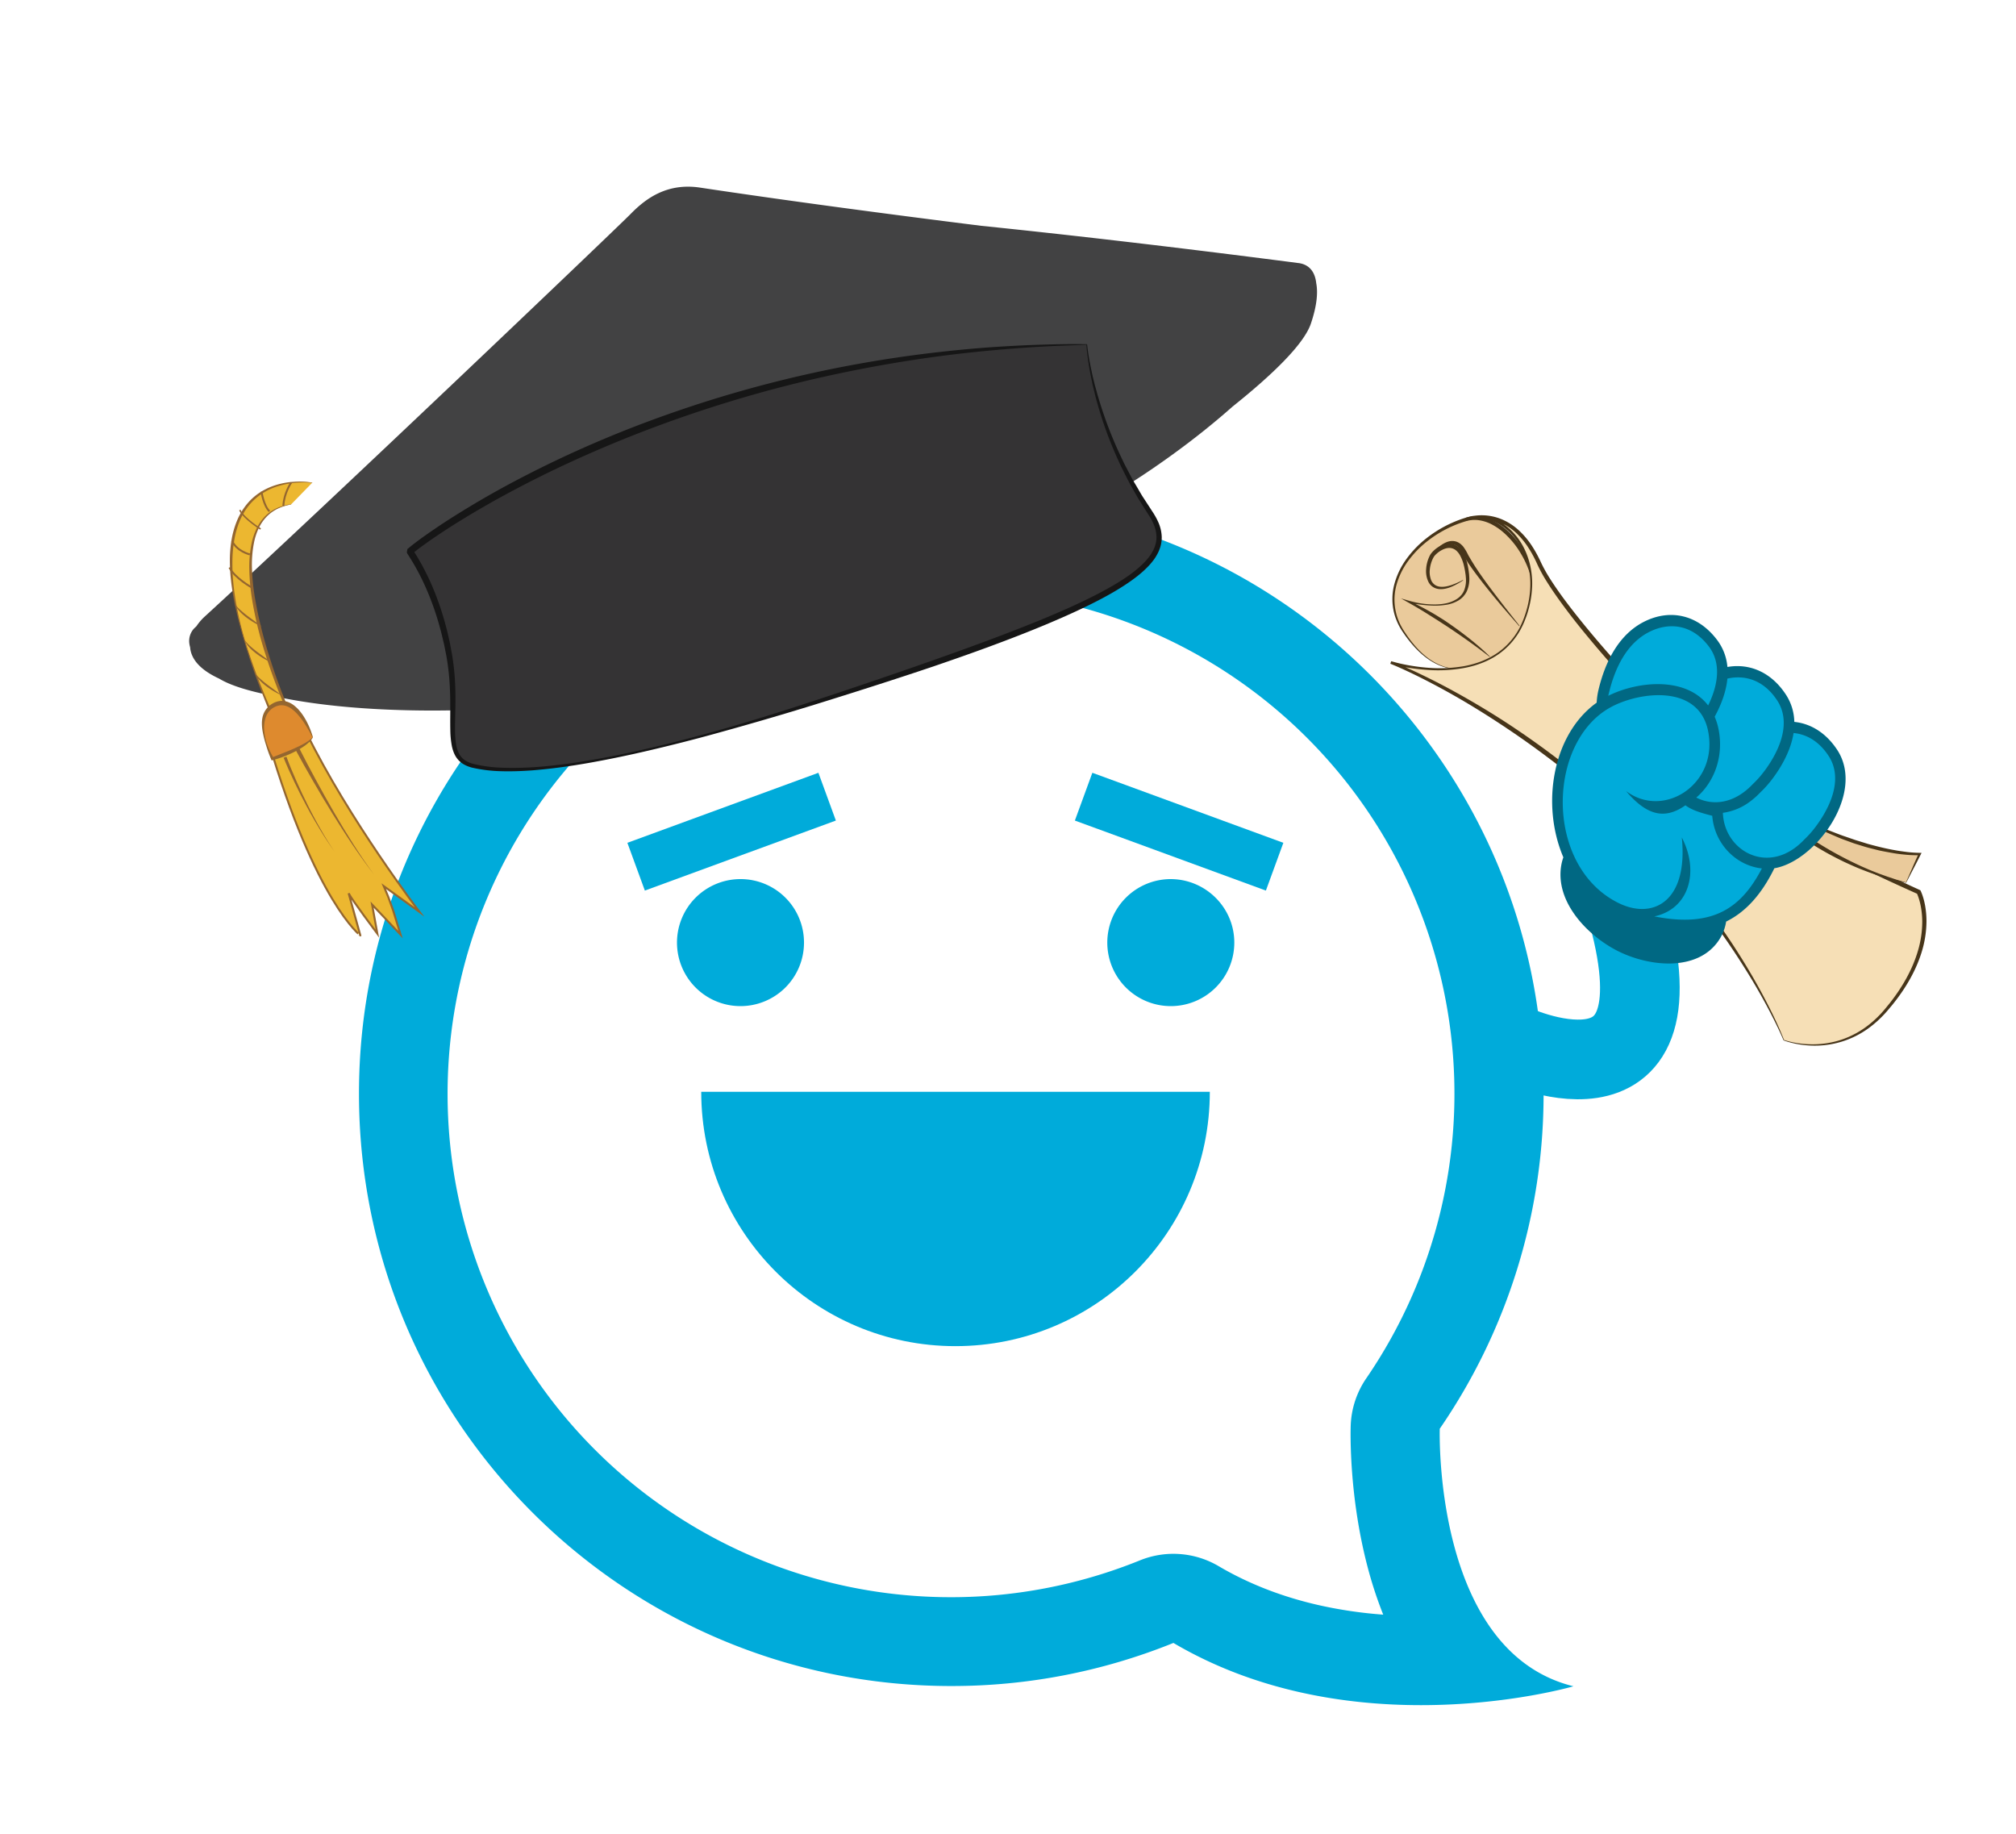 <svg id="Layer_1" data-name="Layer 1" xmlns="http://www.w3.org/2000/svg" viewBox="0 0 2000 1819.29"><defs><style>.cls-1,.cls-17,.cls-18{fill:none;}.cls-1{stroke:#00abda;stroke-width:79px;}.cls-1,.cls-15,.cls-17,.cls-18{stroke-miterlimit:10;}.cls-1,.cls-7,.cls-8{fill-rule:evenodd;}.cls-2{fill:#eaca9b;}.cls-3{fill:#473519;}.cls-4{fill:#f6dfb6;}.cls-5{fill:#ce3a35;}.cls-6{fill:#7a1e20;}.cls-7{fill:#006883;}.cls-8,.cls-9{fill:#00abda;}.cls-10{fill:#424243;}.cls-11{fill:#343334;}.cls-12{fill:#161616;}.cls-13,.cls-15{fill:#ecb730;}.cls-14{fill:#94662f;}.cls-15,.cls-17,.cls-18{stroke:#94662f;}.cls-15{stroke-width:1.98px;}.cls-16{fill:#de8a2e;}.cls-17{stroke-width:1.9px;}.cls-18{stroke-width:1.47px;}</style></defs><title>Mesa de trabajo 19</title><path class="cls-1" d="M1498.75,1034.59s174.24,83.76,116.32-128.32"/><path class="cls-2" d="M1469.87,660c-20.23,6.43-49,9.95-77.83-34-28.66-43.65,10.39-95.12,62-110.77S1573.1,627.15,1469.87,660Z"/><path class="cls-3" d="M1469.93,660.17a83.68,83.68,0,0,1-13.72,3.24,55.38,55.38,0,0,1-14.09.24,51.29,51.29,0,0,1-13.66-3.48,60.92,60.92,0,0,1-12.34-6.89c-7.7-5.5-14.19-12.52-19.9-20l-2.11-2.84-2-2.91a64.32,64.32,0,0,1-3.75-6,56.68,56.68,0,0,1-3-6.45,54,54,0,0,1-2.26-6.79,57.26,57.26,0,0,1,.07-28.4,76.11,76.11,0,0,1,12.3-25.66,102.51,102.51,0,0,1,19.8-20.43,119.94,119.94,0,0,1,37.64-19.91,33.46,33.46,0,0,1,14.64-1.45,43.32,43.32,0,0,1,14,4.3,61,61,0,0,1,12.12,8,81.22,81.22,0,0,1,10.18,10.22,88.16,88.16,0,0,1,8.32,11.72,97.54,97.54,0,0,1,11,26.44,87.43,87.43,0,0,1,2.3,14.19,76,76,0,0,1-.3,14.39,63.82,63.82,0,0,1-9.53,26.87,67.22,67.22,0,0,1-20.08,19.91A101.27,101.27,0,0,1,1469.93,660.17Zm-.12-.38A94.2,94.2,0,0,0,1495,647.58a64.79,64.79,0,0,0,18.86-20.19,61.06,61.06,0,0,0,8.06-26.12A80.14,80.14,0,0,0,1519.3,574a95.84,95.84,0,0,0-10.74-25.29,85.85,85.85,0,0,0-17.53-21,59.09,59.09,0,0,0-11.26-7.61A39.84,39.84,0,0,0,1467,516a29.82,29.82,0,0,0-13.16,1.14,114,114,0,0,0-13,4.8A115.17,115.17,0,0,0,1417,536.06a99.73,99.73,0,0,0-19.49,19.66,73.7,73.7,0,0,0-12.17,24.69,55,55,0,0,0-.38,27.33,52.49,52.49,0,0,0,2,6.6,56,56,0,0,0,2.85,6.32,63.63,63.63,0,0,0,3.56,6l1.94,2.91,2,2.85c5.49,7.53,11.72,14.62,19.21,20.21a59.41,59.41,0,0,0,12.07,7c1.07.47,2.17.86,3.26,1.27s2.22.75,3.35,1a43.54,43.54,0,0,0,6.88,1.33,54.53,54.53,0,0,0,14-.24A82.4,82.4,0,0,0,1469.81,659.79Z"/><path class="cls-4" d="M1769.59,1031.71s-44.37-114.31-162.27-223.56-227.55-151-227.55-151,106.17,32.36,133.54-45.67c22.66-64.63-26.23-110.07-59.22-96.23,0,0,44.9-18.27,72.64,43.24s194.78,232.61,249.63,263.34,127.11,63,127.11,63,25.66,49.79-32.81,117.6C1826.06,1054.12,1769.59,1031.71,1769.59,1031.71Z"/><path class="cls-3" d="M1769.41,1031.9l-1.77-4.05-1.77-3.93c-1.21-2.61-2.45-5.2-3.71-7.79q-3.79-7.74-7.82-15.37-8.08-15.24-17-30c-11.95-19.64-24.64-38.82-38.38-57.23s-28.31-36.19-43.57-53.35-31.46-33.45-48.26-49.08-34.32-30.53-52.29-44.82q-3.35-2.71-6.76-5.33l-6.81-5.28-6.88-5.18c-2.28-1.73-4.58-3.45-6.91-5.13q-13.86-10.22-28.12-19.89c-19-12.85-38.44-25.15-58.44-36.45q-15-8.49-30.38-16.24-7.69-3.88-15.5-7.51c-5.2-2.41-10.45-4.77-15.73-6.89l.85-2.51A164.29,164.29,0,0,0,1398,660c6,1.06,12.11,1.86,18.21,2.33a142.64,142.64,0,0,0,36.57-1.62c12-2.24,23.68-6.61,33.62-13.68a69.49,69.49,0,0,0,22.91-27.91,98.13,98.13,0,0,0,6-17.27,93.74,93.74,0,0,0,2.74-18.07,77,77,0,0,0-6.33-35.6c-5-11-12.86-20.89-23.09-27.28a43.71,43.71,0,0,0-16.63-6.33,32.14,32.14,0,0,0-17.34,2.07l-1.14-2.77a35.13,35.13,0,0,1,4.72-1.42,48,48,0,0,1,4.76-.87,51.76,51.76,0,0,1,28.38,4.2,59,59,0,0,1,15.95,10.8,81.41,81.41,0,0,1,12.3,14.7,121.66,121.66,0,0,1,9.15,16.71,148.71,148.71,0,0,0,9,16.14c6.65,10.46,14,20.52,21.65,30.37,15.3,19.68,31.56,38.65,48.27,57.2s33.92,36.67,51.5,54.42q13.18,13.3,26.67,26.3t27.28,25.64c9.22,8.41,18.58,16.65,28.14,24.62a347.57,347.57,0,0,0,29.58,22.53c2.58,1.71,5.15,3.27,7.85,4.77l8.19,4.53c5.48,3,10.95,6,16.49,8.85,11,5.83,22.18,11.47,33.35,17.07q33.51,16.74,67.63,32.31l.76.35.33.68a39.93,39.93,0,0,1,1.53,3.74c.44,1.23.83,2.47,1.19,3.71a73.49,73.49,0,0,1,1.72,7.55,88.68,88.68,0,0,1,1.27,15.33,105.66,105.66,0,0,1-4.72,30.16c-6,19.51-16.68,37.15-29.38,52.78l-4.87,5.78c-1.65,1.91-3.37,3.78-5.15,5.58a106.77,106.77,0,0,1-11.39,10.07,90.31,90.31,0,0,1-56.58,18.73,95.78,95.78,0,0,1-15-1.38q-3.72-.64-7.37-1.59-1.83-.46-3.63-1l-1.8-.59-.89-.31-.44-.17A3.65,3.65,0,0,1,1769.41,1031.9Zm.37-.38s.2,0,.35.1l.44.15.89.29,1.79.53c1.2.33,2.41.64,3.62.92,2.43.56,4.89,1,7.35,1.37a97.62,97.62,0,0,0,14.89,1,89.66,89.66,0,0,0,29.19-5.09,90.65,90.65,0,0,0,25.82-14.37,104.42,104.42,0,0,0,10.94-10c3.45-3.54,6.5-7.48,9.67-11.32,12.28-15.59,22.43-33,28-52a102.67,102.67,0,0,0,4.27-29,84.44,84.44,0,0,0-1.35-14.56,67.49,67.49,0,0,0-1.68-7.08c-.34-1.16-.72-2.3-1.13-3.43a34.45,34.45,0,0,0-1.34-3.19l1.09,1q-34.33-15.32-68.09-31.79-16.89-8.24-33.56-16.92c-5.57-2.88-11.09-5.86-16.61-8.82l-8.25-4.53c-2.77-1.52-5.56-3.19-8.2-4.94-5.33-3.47-10.44-7.19-15.44-11s-9.91-7.76-14.74-11.79c-9.64-8-19.06-16.35-28.32-24.81-18.53-16.9-36.49-34.4-54-52.3s-34.7-36.16-51.39-54.86q-12.53-14-24.63-28.41c-8-9.61-16-19.35-23.55-29.35s-14.94-20.2-21.62-30.92a149.36,149.36,0,0,1-9.11-16.7,117.76,117.76,0,0,0-8.71-16.25,78.79,78.79,0,0,0-11.53-14.16A55.62,55.62,0,0,0,1489.92,519a48,48,0,0,0-17.45-4.52,49.1,49.1,0,0,0-9.07.24c-1.5.18-3,.43-4.47.75a35.47,35.47,0,0,0-4.27,1.22l-1.15-2.77a35.21,35.21,0,0,1,18.92-2.05,46.26,46.26,0,0,1,17.58,6.92c10.64,6.84,18.68,17.15,23.64,28.59a79.78,79.78,0,0,1,6.21,36.53,98.37,98.37,0,0,1-2.89,18.39,99.44,99.44,0,0,1-6.17,17.56,72.21,72.21,0,0,1-23.46,28.55c-10.15,7.28-22.08,11.73-34.24,14.08a144.27,144.27,0,0,1-37,2q-9.27-.61-18.45-2.09a171.87,171.87,0,0,1-18.22-3.91l.86-2.51c5.43,2.1,10.72,4.38,16,6.73s10.5,4.8,15.69,7.32q15.57,7.54,30.75,15.88t30,17.3c9.87,6,19.63,12.15,29.21,18.59a849.42,849.42,0,0,1,108.35,86c16.86,15.78,32.91,32.42,48.21,49.71,7.59,8.7,15,17.5,22.2,26.57,3.63,4.48,7.1,9.1,10.63,13.66s6.94,9.22,10.27,13.93q10.15,14,19.57,28.54t18.07,29.5q8.63,15,16.41,30.44c2.58,5.15,5.12,10.33,7.49,15.58q1.79,3.93,3.49,7.91l1.67,4,.82,2,.39,1A7.13,7.13,0,0,1,1769.78,1031.52Z"/><path class="cls-3" d="M1477.91,651.59q-9.65-7.44-19.52-14.52t-20-13.84c-3.34-2.29-6.78-4.41-10.15-6.64l-5.13-3.24c-1.7-1.11-3.41-2.18-5.13-3.24-6.81-4.37-13.8-8.46-20.86-12.44l-7.27-4.1,8,2.32a91.21,91.21,0,0,0,24.31,3.67,56.67,56.67,0,0,0,12.21-1.07A32.39,32.39,0,0,0,1445.5,594a20.37,20.37,0,0,0,2.33-1.8,10.11,10.11,0,0,0,1-1c.33-.36.68-.7,1-1.07l.85-1.18a7.34,7.34,0,0,0,.78-1.21,16.9,16.9,0,0,0,1.25-2.61,27.77,27.77,0,0,0,1.58-11.52l-.27-3c-.1-1-.3-2-.43-3s-.33-2-.53-3-.38-2-.64-3a41.15,41.15,0,0,0-4.12-11,18.54,18.54,0,0,0-3.45-4.34,11,11,0,0,0-4.52-2.43c-3.31-.88-7.06.16-10.34,2a24.81,24.81,0,0,0-4.65,3.3,20.67,20.67,0,0,0-2,2,11,11,0,0,0-1.48,2.24,31.47,31.47,0,0,0-3.34,11.09,22.2,22.2,0,0,0,1.38,11.26,10.85,10.85,0,0,0,3.34,4.22,11,11,0,0,0,5.12,2c3.82.53,7.86-.43,11.71-1.67a77.74,77.74,0,0,0,11.27-5l.21.34a67.67,67.67,0,0,1-10.92,6.1c-.49.21-1,.43-1.46.62l-1.49.53a29.32,29.32,0,0,1-3.08.88,21.57,21.57,0,0,1-6.49.6,13.75,13.75,0,0,1-6.46-2.07,13.09,13.09,0,0,1-4.58-5.14,24.76,24.76,0,0,1-2.22-13,34.11,34.11,0,0,1,3.42-12.65,15.34,15.34,0,0,1,1.89-2.95,23.85,23.85,0,0,1,2.32-2.48,29,29,0,0,1,5.37-4,22.86,22.86,0,0,1,6.37-2.47,15.58,15.58,0,0,1,7.12.07,14.76,14.76,0,0,1,6.26,3.48,22.25,22.25,0,0,1,4.14,5.42,44.94,44.94,0,0,1,4.3,12.21c.25,1,.42,2.09.6,3.13s.36,2.08.48,3.13.28,2.08.36,3.15l.19,3.22a29.44,29.44,0,0,1-2.38,12.78,19.54,19.54,0,0,1-1.6,2.9,9.62,9.62,0,0,1-1,1.33l-1,1.28c-.38.4-.79.76-1.19,1.15a11.35,11.35,0,0,1-1.22,1.08,24.12,24.12,0,0,1-2.68,1.85,34.24,34.24,0,0,1-12,4.15,68.21,68.21,0,0,1-12.51.82,117.72,117.72,0,0,1-12.45-.95c-4.14-.52-8.23-1.2-12.34-2.11L1398,596c7.32,3.56,14.64,7.19,21.71,11.27,3.57,2,7,4.19,10.46,6.33s6.82,4.48,10.15,6.83q10,7,19.55,14.68c6.32,5.15,12.49,10.47,18.27,16.22Z"/><path class="cls-3" d="M1507.09,621.06l-.59-.72-.66-.76-1.31-1.51-2.66-3L1496.6,609q-5.26-6.07-10.45-12.21c-6.87-8.23-13.63-16.56-20.11-25.14-3.26-4.27-6.4-8.65-9.47-13.11-1.43-2.32-3-4.53-4.22-7a56.62,56.62,0,0,0-3.79-6.67,14.89,14.89,0,0,0-2.37-2.62,11.48,11.48,0,0,0-2.91-1.73,10.33,10.33,0,0,0-3.34-.65,15.35,15.35,0,0,0-3.58.43,26,26,0,0,0-7,3.06A47.22,47.22,0,0,0,1423,548l-.3-.26a34.64,34.64,0,0,1,5.65-5.9,25,25,0,0,1,7.23-4.26,15.78,15.78,0,0,1,4.31-.94,13.65,13.65,0,0,1,4.56.51,14,14,0,0,1,4.11,2.1,19,19,0,0,1,3.2,3.13,46.54,46.54,0,0,1,4.3,7.17l.91,1.73c.31.57.67,1.13,1,1.7l2,3.42c1.41,2.24,2.76,4.52,4.24,6.73s2.93,4.45,4.47,6.62c6.11,8.75,12.54,17.3,19.08,25.77,3.24,4.25,6.54,8.47,9.84,12.68l5,6.3,2.48,3.16,1.23,1.59.62.8c.2.27.42.59.61.88Z"/><path class="cls-2" d="M1890.94,875.45l13.57-28.34s-76.11,3.91-185.2-77.61C1719.31,769.5,1791.6,852.51,1890.94,875.45Z"/><path class="cls-3" d="M1890.85,875.27l6.35-14.51c2.07-4.79,4.16-9.48,6.27-14.15l1.1,1.65a106.5,106.5,0,0,1-12.91-.35c-4.26-.39-8.52-.83-12.74-1.56s-8.42-1.48-12.61-2.33c-2.1-.4-4.16-.95-6.24-1.48l-6.21-1.57c-4.13-1.08-8.18-2.44-12.27-3.68-2-.59-4-1.34-6.06-2.08l-6-2.22c-4-1.39-7.91-3.19-11.83-4.87s-7.85-3.33-11.64-5.29l-11.46-5.63-11.22-6.08-5.62-3c-1.89-1-3.68-2.13-5.53-3.19-3.65-2.17-7.34-4.29-11-6.42l-2.76-1.6-2.7-1.7-5.38-3.41L1739.56,785l-21.08-14.4,1.89-2c5.75,6.15,11.84,12.12,18.09,17.84s12.62,11.34,19.19,16.71,13.31,10.53,20.15,15.54,13.83,9.81,20.94,14.4a362.7,362.7,0,0,0,44.45,24.64c3.82,1.84,7.73,3.47,11.63,5.17,2,.82,3.94,1.57,5.91,2.36l3,1.17c1,.38,2,.71,3,1.08l6,2.16,6.06,2,3,1,3,.86Zm.17.36-6.3-1.31-3.22-.7-3.1-.81-6.2-1.62-6.14-1.87c-1-.32-2-.61-3.06-1l-3-1c-2-.71-4.06-1.38-6.06-2.12-4-1.54-8-3-12-4.72s-7.84-3.45-11.73-5.25c-1.94-.9-3.85-1.88-5.77-2.83l-2.87-1.44-2.84-1.5c-7.61-3.94-15-8.32-22.25-12.87a363.34,363.34,0,0,1-41.36-30.43,345.71,345.71,0,0,1-36.88-35.74l-8.54-9.76,10.43,7.72c6.8,5,13.57,10.14,20.44,15.11l10.57,7.08,5.3,3.5c.89.58,1.76,1.18,2.66,1.74l2.75,1.61c3.65,2.15,7.3,4.31,11,6.42,1.84,1,3.64,2.18,5.53,3.13l5.67,2.89c3.78,1.91,7.54,3.86,11.37,5.67l11.63,5.11c3.84,1.79,7.82,3.23,11.76,4.77s7.87,3.09,11.88,4.41l6,2.07c2,.68,4,1.44,6,2l6,1.84,3,.94,1.51.47,1.53.41c8.14,2.2,16.33,4.25,24.64,5.69,4.14.8,8.32,1.34,12.49,1.88a120.7,120.7,0,0,0,12.52.83h1.94l-.84,1.66c-2.41,4.78-4.85,9.54-7.3,14.2Z"/><path class="cls-5" d="M1651.1,862.13s50.54-23.65,78.19-88.13c0,0-51.64-37.57-84.75-76.66,0,0-20.65,59.95-71.66,82.35C1572.88,779.69,1610.67,807,1651.1,862.13Z"/><path class="cls-6" d="M1651.17,861.87c-.12-.07.11-.11.23-.2l.4-.23.81-.47,1.6-1,3.15-2c2.09-1.37,4.12-2.8,6.13-4.26,4-3,7.87-6.09,11.63-9.33a189.17,189.17,0,0,0,20.78-21.21c1.61-1.87,3.12-3.83,4.66-5.76s3-3.92,4.43-5.94c2.91-4,5.59-8.14,8.17-12.34a203.07,203.07,0,0,0,13.5-26.29l.95,3.43c-7.74-5.74-15.28-11.61-22.64-17.76s-14.61-12.39-21.72-18.81l-5.3-4.86c-1.76-1.62-3.47-3.3-5.21-5l-2.59-2.49-2.55-2.53c-1.69-1.71-3.39-3.39-5.06-5.12-6.66-6.89-13-14.11-19.09-21.52l2.44-.46a180.32,180.32,0,0,1-12.64,25.2c-2.41,4-4.9,8-7.6,11.82s-5.45,7.62-8.42,11.25-6,7.18-9.31,10.57a130.94,130.94,0,0,1-10.28,9.7,109.27,109.27,0,0,1-23.87,15.38l.41-3.83c4,2.88,7.68,5.82,11.33,9s7.23,6.27,10.68,9.57c1.75,1.63,3.46,3.3,5.17,5s3.41,3.34,5.07,5.06c3.37,3.39,6.58,6.92,9.83,10.42,1.6,1.77,3.19,3.55,4.75,5.35l2.36,2.7,2.29,2.74,4.58,5.49,4.42,5.63c3,3.7,5.73,7.61,8.57,11.43l1,1.44,1,1.42,1.94,2.87Zm-.13.52-9.28-11-4.63-5.41-2.31-2.7-2.35-2.66c-6.22-7.15-12.71-14.05-19.23-20.9-3.31-3.37-6.61-6.75-10-10-1.67-1.68-3.37-3.32-5.09-4.94s-3.42-3.25-5.17-4.84c-7-6.34-14.06-12.67-21.39-18.38l-3.07-2.39,3.48-1.44A108.55,108.55,0,0,0,1595.78,764a128.52,128.52,0,0,0,10.58-8.94,133.82,133.82,0,0,0,9.53-10.1,152.4,152.4,0,0,0,15.82-22.87c2.28-4,4.42-8.16,6.32-12.39a137.62,137.62,0,0,0,5.16-12.84l.78-2.3,1.66,1.84c6.35,7.06,13,13.82,19.88,20.39s13.87,13,21,19.21,14.47,12.33,21.89,18.27,14.92,11.82,22.53,17.41l1.85,1.36-.91,2.07a194.29,194.29,0,0,1-14.3,26.83,181.53,181.53,0,0,1-18.5,24.06c-1.69,1.89-3.45,3.7-5.21,5.51s-3.61,3.54-5.49,5.24q-5.57,5.13-11.55,9.78a146.71,146.71,0,0,1-12.38,8.65c-2.14,1.33-4.3,2.62-6.5,3.83-1.1.61-2.22,1.19-3.34,1.75l-1.7.83-.86.39-.43.19A1.89,1.89,0,0,1,1651,862.39Z"/><path class="cls-7" d="M1712.44,914.14a46.85,46.85,0,0,1-3.69,12.2,46.13,46.13,0,0,1-3.69,6.55c-21.29,31.3-69.26,26-100.09,10.44-29.22-14.7-61.93-47.81-56.23-84.23a47.42,47.42,0,0,1,2.21-8.7C1528.46,797.76,1540.38,728.13,1584,697a70.37,70.37,0,0,1,1.82-12.78c6.73-28.23,20.47-55.62,46.38-68.09,25.35-12.21,52.55-6.21,71.26,18.65a51.31,51.31,0,0,1,10.22,26.58l.27.19c21.92-3.74,43.19,5.32,57.56,27.12a51.18,51.18,0,0,1,8.56,27.39c16.34,1.68,31.45,10.9,42.49,27.65,28.52,43.25-21.64,110.84-62.28,117.54C1747.56,887.24,1731.87,904.58,1712.44,914.14Z"/><path class="cls-8" d="M1641.23,909c34.7-7.49,44.76-44.62,27.22-78.34,6.5,63.75-28.73,82.14-63.26,64.83-73.36-36.77-70.51-159.8-7-194.12,28.11-15.18,85.58-22.77,96,22.11,12,53.34-43,89.71-81,61.22,21.75,25.89,39.77,27.54,58.87,14.09,6.5,5,16.2,7.77,26.59,10.39,2.25,28.14,23.81,49.49,49.27,52.25-20.2,38.56-47.68,59.26-106.77,47.57Zm160.2-89.21c17.6-23.67,25.88-49.95,12.6-70.08-9.72-14.75-22.12-21.43-34.7-22.6-2.56,16.45-11.22,32.31-20.51,44.79a105.91,105.91,0,0,1-12.58,14.22,75.57,75.57,0,0,1-10.5,9.27,57.56,57.56,0,0,1-26.53,10.87c1.17,34.9,38.53,58.7,71.25,34.92a66.26,66.26,0,0,0,9.35-8.29,97.2,97.2,0,0,0,11.62-13.1Zm-51-55c17.59-23.67,25.88-50,12.6-70.08-13.52-20.51-32.22-25.44-49.35-21.59-1.26,13.25-6.35,26.37-12.62,37.79a62.54,62.54,0,0,1,3.47,10.66c6.15,27.43-3.33,53.85-21.7,69.57,13.45,6.91,30.59,6.69,46.63-5a65.65,65.65,0,0,0,9.34-8.29,96.58,96.58,0,0,0,11.63-13.1Zm-154.85-74.63c29-14.51,76.79-19.37,99,9.6,10.35-21.05,12.85-42.35.83-58.33-17.11-22.73-39.81-24-58.3-15.07-23.2,11.16-35.07,36.35-41,61.25C1595.86,688.42,1595.69,689.26,1595.53,690.11Z"/><path class="cls-9" d="M734.35,872a63,63,0,1,0,63.27,63A62.93,62.93,0,0,0,734.35,872Z"/><path class="cls-9" d="M1161.24,872a63,63,0,1,0,63.27,63C1224.51,900.17,1196,872,1161.24,872Z"/><polygon class="cls-9" points="1083.68 766.55 1066.35 813.93 1255.85 883.39 1273.17 836.01 1083.68 766.55"/><polygon class="cls-9" points="622.4 836.01 639.74 883.39 829.23 813.93 811.91 766.55 622.4 836.01"/><path class="cls-9" d="M695.67,1083c0,139.32,113,252.28,252.12,252.28,139.48,0,252.43-113,252.43-252.28Z"/><path class="cls-9" d="M943.71,585.66a499.25,499.25,0,0,1,411.77,781.47,88.32,88.32,0,0,0-15.5,47.25c-.22,7-1.63,70.17,16.82,140.18a404.11,404.11,0,0,0,15.45,47.06,438.94,438.94,0,0,1-62.75-9.16c-36.81-8.22-70.63-21.32-100.51-38.93a88.42,88.42,0,0,0-78.06-5.78A499.33,499.33,0,1,1,943.71,585.66m0-88.4c-324.51,0-587.58,263.07-587.58,587.58s263.07,587.58,587.58,587.58a585.87,585.87,0,0,0,220.4-42.74c82.32,48.52,172.17,61.71,245.51,61.71,87.39,0,151.35-18.71,151.35-18.71-139.66-34.41-132.64-255.49-132.64-255.49a584.85,584.85,0,0,0,103-332.35c0-324.51-263.07-587.58-587.59-587.58Z"/><path class="cls-10" d="M217.37,673.12c-20.5-9.45-28-20.65-28.76-31.16-3.69-12.44,4.76-19.35,4.76-19.35l1.47-1.39a52.37,52.37,0,0,1,8.21-9.59C322.84,502,612.06,226.09,625.67,212.19c14.49-14.79,35.61-31.09,68.84-26.1,86.34,13,186.09,26.28,278.92,37.89,84.71,8.7,188.77,20.63,315.05,37l.14,0c11.77,1.78,16.17,10.52,17.18,20,1.69,8.87.89,21.61-5.28,39.91-7,20.86-39.21,51.64-77.72,82.38-54.26,48.21-125,94.71-183,121.32C926.52,576.62,570,694.12,570,694.12c-11.88,2.6-30,5.09-52.11,7,.23.81.36,1.24.36,1.24-6,1.29-29.49,2.25-61.11,2.09C395.9,706,323.8,702.8,266.85,689.41,245.79,685.15,228.37,679.8,217.37,673.12Z"/><path class="cls-11" d="M1078.14,341.7s5.29,81.55,62.77,166.7c33,48.94-13.26,86.53-335.36,189.44C705.16,729.91,539.37,777.24,469,759.61c-32.71-8.19-12.6-47.75-23.36-109.54C434.14,583.92,407.38,549,406.77,547S662.5,345.41,1078.14,341.7Z"/><path class="cls-12" d="M1078.39,341.43a10.2,10.2,0,0,1,.2,1.15l.1.91.21,1.83.5,3.64q.54,3.63,1.16,7.26l1.36,7.22,1.52,7.19c.51,2.4,1.13,4.77,1.69,7.15l.86,3.57c.3,1.19.64,2.37,1,3.55l1.94,7.08c.67,2.36,1.42,4.69,2.12,7a398.56,398.56,0,0,0,21.29,54.64l3.14,6.62,3.41,6.49c2.32,4.3,4.45,8.69,7,12.86s4.88,8.45,7.44,12.61l8,12.28,2,3.08c.7,1.05,1.4,2.11,2,3.2a57.67,57.67,0,0,1,3.58,6.79,38.61,38.61,0,0,1,3.61,15.24,33.79,33.79,0,0,1-.91,7.95,35.7,35.7,0,0,1-2.73,7.45,49.06,49.06,0,0,1-4,6.69,66.7,66.7,0,0,1-4.88,5.94c-6.94,7.49-15,13.52-23.28,19s-16.93,10.41-25.7,15c-17.53,9.16-35.56,17.19-53.73,24.8s-36.54,14.68-55,21.51-37,13.3-55.61,19.68c-37.25,12.58-74.71,24.51-112.22,36.2q-28.14,8.77-56.45,17T701.22,730c-19,5.14-38,9.89-57.18,14.38s-38.39,8.53-57.75,12-38.87,6.24-58.53,7.79c-9.84.7-19.72,1.08-29.62.83a144,144,0,0,1-29.59-3.5,33.42,33.42,0,0,1-7.35-2.72,25.69,25.69,0,0,1-3.41-2.11,23.52,23.52,0,0,1-3-2.75,22.92,22.92,0,0,1-4.31-6.76l-.41-.91-.32-.93c-.21-.62-.44-1.24-.63-1.86-.32-1.26-.7-2.51-.91-3.77a89.66,89.66,0,0,1-1.46-15c-.13-5-.1-9.9-.07-14.81.06-9.82.08-19.58-.48-29.3A239.25,239.25,0,0,0,443,651.64c-.41-2.39-.94-4.78-1.4-7.16s-.91-4.79-1.48-7.15c-1.17-4.72-2.15-9.49-3.53-14.16a277.14,277.14,0,0,0-9-27.7,249.3,249.3,0,0,0-11.87-26.54q-3.36-6.43-7.11-12.64c-1.28-2.08-2.54-4.07-3.91-6.21l-.25-.4a7.3,7.3,0,0,1-.37-.65c-.14-.27-.27-.54-.4-.81-.41.42,1-6,.86-3.76L405,544l.41-.37.75-.66c1-.84,2-1.63,3-2.41,7.87-6.15,16-11.78,24.15-17.31s16.51-10.83,24.9-16q25.2-15.53,51.34-29.38t53-26.29q26.85-12.4,54.28-23.42A1212.61,1212.61,0,0,1,843.4,362.43c38.7-7.27,77.74-12.57,116.92-16.15,19.59-1.82,39.22-3,58.87-3.88q14.73-.6,29.47-.9c4.91-.08,9.83-.15,14.74-.16S1073.46,341.33,1078.39,341.43Zm-.49.53-29.19,1.12q-14.71.66-29.4,1.63-29.37,2-58.63,5.17c-39,4.23-77.77,10.36-116.2,18.09a1272.65,1272.65,0,0,0-224.89,67.25q-27.23,11-53.92,23.27T513,484.44q-26,13.65-51.12,28.84-12.54,7.62-24.77,15.7c-8.12,5.41-16.19,11-23.84,16.86-.94.74-1.88,1.49-2.77,2.23l-.63.54-.27.25-.18.17c-.28,2.42.7-3.7.58-3h0s0,0,.09.15l.24.38c1.26,2,2.62,4.17,3.9,6.28q3.84,6.43,7.25,13.08a247.68,247.68,0,0,1,12,27.3,283.83,283.83,0,0,1,9,28.38c1.36,4.78,2.34,9.64,3.46,14.47.55,2.41.94,4.87,1.41,7.3s.95,4.86,1.33,7.31a246,246,0,0,1,2.92,29.64c.41,9.91.23,19.8,0,29.62-.11,4.9-.23,9.8-.17,14.65a85.12,85.12,0,0,0,1.13,14.28c.18,1.17.5,2.27.76,3.4.16.56.36,1.09.53,1.64l.27.81.33.78a18.89,18.89,0,0,0,3.46,5.66,20.54,20.54,0,0,0,2.38,2.28,22.8,22.8,0,0,0,2.82,1.79,29.21,29.21,0,0,0,6.4,2.48,140.36,140.36,0,0,0,28.77,3.81c9.74.38,19.51.15,29.28-.4s19.51-1.57,29.24-2.76,19.42-2.67,29.08-4.35c19.35-3.25,38.55-7.32,57.68-11.72s38.13-9.33,57.07-14.5,37.77-10.72,56.53-16.5,37.44-11.83,56.08-18q55.93-18.48,111.49-38c37-13.09,73.89-26.49,110.12-41.4,18.09-7.49,36-15.39,53.35-24.34,8.67-4.47,17.17-9.23,25.32-14.47s15.91-11.06,22.4-17.95a64.15,64.15,0,0,0,4.52-5.39,43.55,43.55,0,0,0,3.61-5.88,29,29,0,0,0,3.26-13,33.43,33.43,0,0,0-3-13.26,52.26,52.26,0,0,0-3.2-6.28c-.59-1-1.23-2-1.88-3l-2-3.11-7.9-12.54c-2.52-4.25-4.89-8.59-7.33-12.88s-4.59-8.74-6.84-13.13l-3.32-6.62-3.05-6.75a385.68,385.68,0,0,1-20.24-55.53c-.65-2.38-1.35-4.74-1.95-7.13l-1.74-7.18c-.29-1.2-.59-2.39-.86-3.59l-.76-3.61c-.49-2.42-1-4.82-1.49-7.24l-1.32-7.26-1.11-7.3q-.49-3.66-.92-7.33l-.38-3.67-.14-1.84-.08-.92A3.45,3.45,0,0,1,1077.9,342Z"/><path class="cls-13" d="M309.8,478.8s-150.5-25.73-40,230.07l13.92-8.69s-82.16-186.93,5.08-199.85"/><path class="cls-14" d="M309.78,479a84.94,84.94,0,0,0-35.37,3.68,62.59,62.59,0,0,0-15.84,7.9,63.45,63.45,0,0,0-6.83,5.61,56.59,56.59,0,0,0-5.89,6.58,63.2,63.2,0,0,0-8.61,15.39,88.89,88.89,0,0,0-4.74,17.09,132.91,132.91,0,0,0-1.87,17.72q-.27,8.94.24,17.9c1.58,23.88,6.77,47.53,14,70.42q5.43,17.18,12,34c4.38,11.19,9.1,22.23,14,33.22l-1.63-.51,13.85-8.8-.48,1.57c-3.8-8.62-7.22-17.35-10.49-26.16s-6.3-17.7-9.11-26.66A371.7,371.7,0,0,1,249.81,593a207.3,207.3,0,0,1-2.47-28.17,112,112,0,0,1,2.8-28.19,63.47,63.47,0,0,1,4.91-13.37,44.12,44.12,0,0,1,8.33-11.54,39.32,39.32,0,0,1,11.76-7.93,48.61,48.61,0,0,1,13.6-3.66l.05.3a50.34,50.34,0,0,0-13.29,4.15,38.67,38.67,0,0,0-11.14,8.11,42.59,42.59,0,0,0-7.74,11.35,61.4,61.4,0,0,0-4.4,13.08A112.84,112.84,0,0,0,250,564.82a217.62,217.62,0,0,0,2.83,27.75A423.53,423.53,0,0,0,265.89,647c5.45,17.86,11.79,35.5,18.94,52.73l.42,1-.91.56-14,8.58-1.13.69-.49-1.2c-4.6-11.13-9-22.32-13.2-33.61S247.48,653,244,641.52s-6.77-23.1-9.43-34.85A263.17,263.17,0,0,1,228.67,571a171.44,171.44,0,0,1-.62-18.14,122.63,122.63,0,0,1,1.8-18.12,87.58,87.58,0,0,1,5-17.56,65.67,65.67,0,0,1,9.1-15.89,59.42,59.42,0,0,1,6.2-6.78,57.25,57.25,0,0,1,7.21-5.69,64.47,64.47,0,0,1,16.51-7.74,75.13,75.13,0,0,1,17.87-3.21,78.54,78.54,0,0,1,18.06.81Z"/><path class="cls-15" d="M303.69,726.29c42.63,87,112.52,178.31,112.52,178.31L380.71,879l4.49,10.71,4.86,13.5,7.32,23.88-28.23-29.8,5.22,28.87s-25.74-34.19-28.5-40.11l11.63,41.89S313.33,895,266.45,735.76"/><path class="cls-16" d="M310.24,731.37s-16.82-46.36-40.4-30.82c-20.11,13.26.49,52.08.49,52.08S303,742.31,310.24,731.37Z"/><path class="cls-14" d="M310,731.35c0,.11,0,0,0,0l-.05-.1-.1-.2-.21-.4-.41-.8-.83-1.6c-.56-1-1.13-2.1-1.73-3.14Q304.92,722,303,719a78.23,78.23,0,0,0-8.45-11.18,39.76,39.76,0,0,0-5.05-4.54,21.48,21.48,0,0,0-5.71-3,14.18,14.18,0,0,0-6.12-.63,16.08,16.08,0,0,0-6,2.1,16.89,16.89,0,0,0-4.94,4.14,19.38,19.38,0,0,0-3.14,5.76,33.32,33.32,0,0,0-1.39,13.73,56.32,56.32,0,0,0,3.18,13.86,79.46,79.46,0,0,0,6.17,12.8l-1.66-.68,10.53-4.19,5.27-2.1c1.75-.72,3.47-1.47,5.21-2.21,3.44-1.52,6.86-3.11,10.14-4.92a54.24,54.24,0,0,0,4.79-2.93c.75-.55,1.51-1.1,2.22-1.71.36-.3.68-.63,1-.94Zm.4,0c-.23.42-.49.93-.78,1.35s-.56.81-.87,1.19a23.9,23.9,0,0,1-2,2.16,38.24,38.24,0,0,1-4.51,3.72,76.9,76.9,0,0,1-10,5.93c-1.72.88-3.47,1.69-5.23,2.47s-3.53,1.55-5.33,2.22a99.77,99.77,0,0,1-11,3.54l-1.23.33-.44-1a133,133,0,0,1-4.93-13.71,108.06,108.06,0,0,1-3.54-14.07,46.67,46.67,0,0,1-.72-7.32,29.37,29.37,0,0,1,.78-7.48,20.89,20.89,0,0,1,16.41-15.25,16.94,16.94,0,0,1,8.06.7A22.14,22.14,0,0,1,292,700a34.79,34.79,0,0,1,5.39,5.32,51.36,51.36,0,0,1,4.32,6,68.19,68.19,0,0,1,3.55,6.42q1.61,3.27,2.89,6.68c.43,1.13.83,2.27,1.22,3.42.19.57.38,1.14.55,1.72l.25.88.12.43.06.22,0,.11A.82.82,0,0,1,310.44,731.39Z"/><path class="cls-14" d="M279.38,689.57a60.55,60.55,0,0,1-8-4.06,74,74,0,0,1-7.43-5c-1.18-.91-2.33-1.88-3.46-2.87a41.74,41.74,0,0,1-3.2-3.18,21.82,21.82,0,0,1-4.87-7.56,36.34,36.34,0,0,0,5.91,6.52c2.17,2,4.44,3.82,6.78,5.59C269.77,682.6,274.61,686,279.38,689.57Z"/><path class="cls-14" d="M269.44,657.14a59.3,59.3,0,0,1-8-4,73.82,73.82,0,0,1-7.42-5c-1.19-.91-2.33-1.88-3.47-2.87s-2.22-2-3.2-3.18a21.92,21.92,0,0,1-4.87-7.56,36,36,0,0,0,5.92,6.51q3.26,2.94,6.78,5.6C259.83,650.18,264.67,653.54,269.44,657.14Z"/><path class="cls-14" d="M259.78,621.41a59.3,59.3,0,0,1-8-4,72.69,72.69,0,0,1-7.42-5c-1.19-.91-2.34-1.88-3.47-2.87s-2.22-2-3.2-3.18a21.92,21.92,0,0,1-4.87-7.56,36.31,36.31,0,0,0,5.91,6.51q3.27,2.94,6.79,5.6C250.17,614.45,255,617.81,259.78,621.41Z"/><path class="cls-17" d="M250.28,583.06s-17.69-9.74-22.62-20.16"/><path class="cls-17" d="M247.87,549.94s-12.69-2.88-17.62-13.3"/><path class="cls-18" d="M258.53,524.75s-16.71-10.34-20.61-18.84"/><path class="cls-17" d="M259.43,487.72s2,13.89,7.91,19.5"/><path class="cls-17" d="M288.9,478.68s-7.17,10.26-7.77,23"/><path class="cls-14" d="M296.17,740.79c5.52,11,11.26,21.83,17.11,32.64s11.86,21.53,18,32.17,12.51,21.16,19.1,31.54,13.48,20.57,20.78,30.48c-7.56-9.7-14.7-19.74-21.61-29.93s-13.5-20.6-20-31.06-12.75-21.08-18.92-31.74-12.19-21.39-18.05-32.26Z"/><path class="cls-14" d="M284.16,750.55c3,8.22,6.45,16.38,10,24.44s7.34,16,11.3,23.93c1.95,4,4,7.85,6.08,11.77s4.19,7.77,6.43,11.58c4.32,7.7,9,15.17,13.83,22.6-5-7.29-9.93-14.64-14.48-22.22-2.35-3.75-4.51-7.61-6.76-11.42s-4.36-7.7-6.43-11.62q-6.3-11.68-12-23.68c-3.81-8-7.44-16.06-10.78-24.32Z"/></svg>
